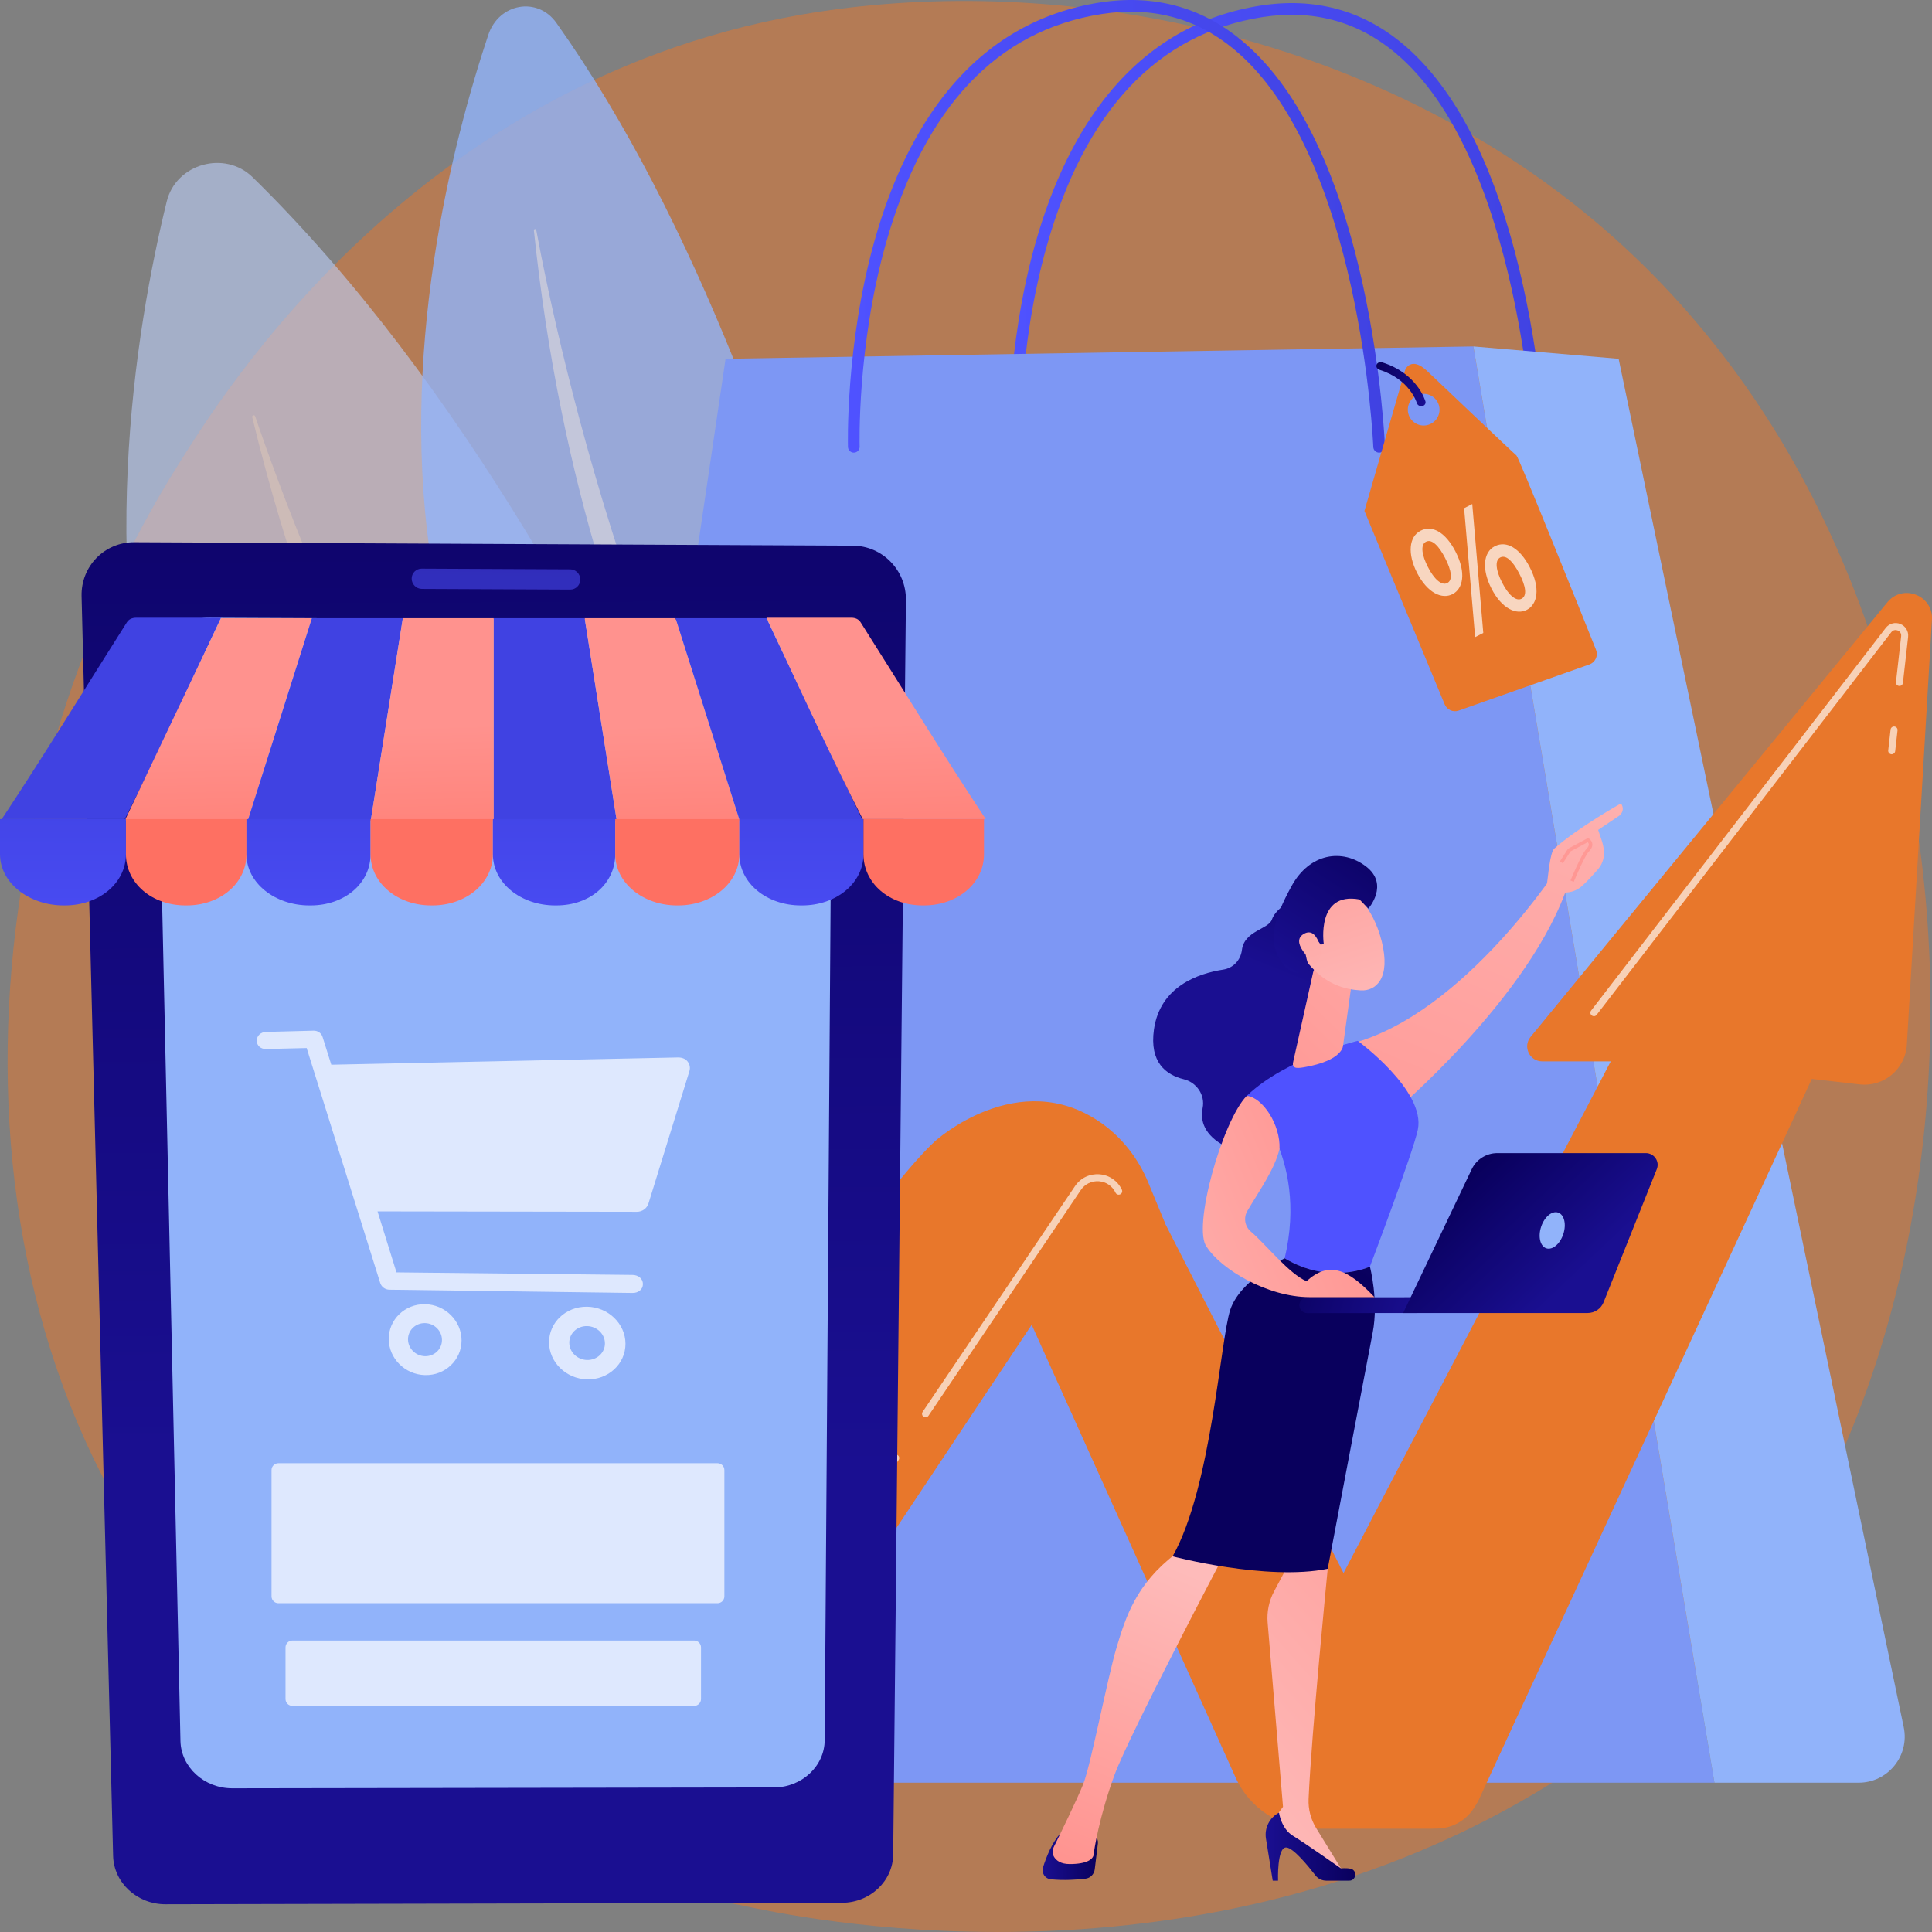 <svg width="120" height="120" viewBox="0 0 120 120" fill="none" xmlns="http://www.w3.org/2000/svg">
<rect x="0" y="0" width="120" height="120" fill="#808080" stroke="none"/>
<path opacity="0.5" d="M106.062 103.129C103.61 105.71 101.289 107.374 99.456 108.689C77.905 124.145 52.403 119.64 46.984 118.54C38.98 116.915 23.51 113.774 12.326 100.627C-4.596 80.737 -1.961 49.401 11.164 28.715C13.565 24.931 26.247 3.931 52.023 0.563C67.622 -1.475 85.806 2.635 98.974 13.662C126.615 36.81 124.647 83.572 106.062 103.129Z" fill="#E8772B"/>
<g opacity="0.58">
<path d="M55.156 84.272C55.156 84.272 41.456 36.245 15.696 11.011C13.965 9.314 10.932 10.164 10.355 12.514C6.499 28.23 -0.29 75.641 55.156 84.272Z" fill="#BDD0FB"/>
<path opacity="0.5" d="M50.008 81.401C50.135 81.511 49.978 81.703 49.836 81.611C44.6 78.227 24.222 61.312 15.665 25.909C15.638 25.795 15.811 25.742 15.849 25.853C18.622 34.017 29.838 64.072 50.008 81.401Z" fill="white"/>
</g>
<g opacity="0.79">
<path d="M58.034 68.97C58.034 68.97 51.969 25.955 34.559 1.421C33.389 -0.229 30.987 0.191 30.328 2.166C25.922 15.372 16.344 55.718 58.034 68.97Z" fill="#91B3FA"/>
<path opacity="0.5" d="M54.354 65.947C54.441 66.055 54.304 66.205 54.203 66.111C50.503 62.635 36.449 45.865 33.161 14.317C33.15 14.216 33.288 14.188 33.307 14.288C34.678 21.647 40.499 48.84 54.354 65.947Z" fill="white"/>
</g>
<path d="M95.642 28.307C95.448 28.307 95.288 28.154 95.28 27.959C95.273 27.778 94.483 9.722 86.599 3.228C84.271 1.311 81.521 0.581 78.424 1.06C71.895 2.071 67.378 6.875 64.998 15.341C63.208 21.713 63.374 27.872 63.376 27.933C63.382 28.134 63.225 28.3 63.025 28.307C62.83 28.315 62.658 28.156 62.651 27.956C62.65 27.894 62.479 21.639 64.296 15.161C65.368 11.339 66.913 8.183 68.887 5.781C71.373 2.756 74.545 0.927 78.313 0.344C81.624 -0.168 84.567 0.614 87.061 2.67C90.486 5.49 93.032 10.605 94.629 17.872C95.813 23.256 96.003 27.885 96.005 27.931C96.012 28.131 95.857 28.299 95.656 28.307C95.652 28.307 95.647 28.307 95.642 28.307Z" fill="url(#paint0_linear_24_4984)"/>
<path d="M32.703 106.071L45.067 22.285L91.514 21.518L106.486 110.727H36.724C34.243 110.727 32.34 108.524 32.703 106.071Z" fill="#7D97F4"/>
<path d="M100.536 22.285L91.516 21.518L106.487 110.727H115.442C117.258 110.727 118.615 109.06 118.245 107.283L100.536 22.285Z" fill="#91B3FA"/>
<path d="M53.031 28.115C52.836 28.115 52.675 27.96 52.669 27.764C52.667 27.702 52.496 21.446 54.314 14.969C55.386 11.147 56.931 7.991 58.905 5.589C61.391 2.564 64.563 0.735 68.331 0.152C71.642 -0.36 74.585 0.422 77.079 2.478C80.504 5.298 83.05 10.413 84.647 17.68C85.831 23.064 86.021 27.693 86.023 27.739C86.03 27.939 85.875 28.107 85.674 28.115C85.67 28.115 85.665 28.115 85.66 28.115C85.466 28.115 85.306 27.962 85.298 27.767C85.291 27.586 84.501 9.53 76.617 3.036C74.289 1.119 71.539 0.389 68.442 0.869C61.908 1.879 57.39 6.689 55.012 15.165C53.224 21.536 53.392 27.68 53.394 27.742C53.4 27.942 53.243 28.109 53.043 28.115C53.038 28.115 53.035 28.115 53.031 28.115Z" fill="url(#paint1_linear_24_4984)"/>
<path d="M99.119 40.903C99.197 40.731 99.201 40.535 99.131 40.36C98.086 37.75 94.337 28.407 94.189 28.291C94.016 28.157 88.642 23.044 88.642 23.044C87.652 22.103 87.285 22.954 87.285 22.954L84.748 31.734L89.731 43.748C89.872 44.087 90.254 44.258 90.601 44.135L98.72 41.27C98.897 41.207 99.041 41.075 99.119 40.903ZM87.819 26.22C87.391 25.885 87.316 25.267 87.651 24.839C87.987 24.411 88.605 24.335 89.034 24.671C89.462 25.006 89.537 25.625 89.201 26.053C88.866 26.481 88.247 26.556 87.819 26.22Z" fill="#E8772B"/>
<path opacity="0.7" d="M90.398 34.247C91.094 35.592 90.866 36.569 90.222 36.901C89.564 37.242 88.673 36.831 88.031 35.608C87.406 34.4 87.508 33.339 88.232 32.965C88.977 32.58 89.804 33.098 90.398 34.247ZM91.623 39.574L90.938 31.566L91.444 31.305L92.129 39.313L91.623 39.574ZM88.69 35.216C89.064 35.956 89.538 36.395 89.893 36.212C90.248 36.029 90.157 35.429 89.756 34.653C89.39 33.946 88.951 33.451 88.568 33.649C88.206 33.837 88.319 34.5 88.69 35.216ZM95.011 35.223C95.701 36.558 95.485 37.541 94.834 37.877C94.183 38.214 93.285 37.807 92.645 36.569C92.025 35.372 92.122 34.301 92.839 33.931C93.584 33.546 94.417 34.074 95.011 35.223ZM93.303 36.192C93.671 36.922 94.151 37.371 94.505 37.188C94.867 37.001 94.77 36.405 94.368 35.629C93.998 34.912 93.564 34.427 93.18 34.625C92.818 34.812 92.932 35.476 93.303 36.192Z" fill="white"/>
<path d="M88.231 25.225C88.125 25.208 88.033 25.137 88.004 25.037C87.987 24.976 87.55 23.553 85.683 22.969C85.538 22.924 85.458 22.784 85.503 22.656C85.548 22.528 85.702 22.46 85.847 22.506C88.014 23.184 88.516 24.86 88.536 24.93C88.574 25.063 88.486 25.194 88.339 25.223C88.302 25.231 88.266 25.231 88.231 25.225Z" fill="url(#paint2_linear_24_4984)"/>
<path d="M79.256 105.736L100.047 65.922H95.787C95.002 65.922 94.57 65.009 95.068 64.402L117.228 37.406C118.188 36.236 120.085 36.978 119.996 38.489L118.438 64.888C118.349 66.399 117.008 67.526 115.504 67.353L112.534 67.013L91.905 111.669C91.368 112.831 90.203 113.576 88.923 113.576H81.773L79.256 105.736Z" fill="#E8772B"/>
<path d="M62.066 77.812L76.745 110.404C77.614 112.334 79.535 113.576 81.653 113.576H89.221C90.225 113.576 91.149 113.031 91.637 112.154L91.906 111.669C91.093 111.669 90.348 111.213 89.978 110.49L70.421 72.187L62.066 77.812Z" fill="#E8772B"/>
<path d="M72.397 76.056C70.925 74.894 68.775 75.236 67.735 76.796L46.154 109.206C44.425 111.802 41.513 113.361 38.393 113.361H35.356L32.885 106.245C32.885 106.245 52.948 75.496 58.119 70.844C58.119 70.844 63.269 66.205 68.347 69.712C69.688 70.639 70.707 71.962 71.329 73.468L72.397 76.056Z" fill="#E8772B"/>
<path d="M9.412 87.107C9.412 87.107 13.025 82.593 20.025 81.891C20.025 81.891 23.35 83.023 29.974 94.887C36.598 106.751 40.994 112.161 46.154 109.206L45.727 109.915C44.319 112.252 41.79 113.68 39.062 113.68H36.208C33.066 113.68 30.117 112.17 28.282 109.621C23.127 102.457 12.579 88.219 9.412 87.107Z" fill="url(#paint3_linear_24_4984)"/>
<path opacity="0.66" d="M117.497 46.848C117.489 46.848 117.481 46.848 117.472 46.847C117.353 46.833 117.267 46.726 117.281 46.607L117.427 45.317C117.44 45.197 117.548 45.111 117.667 45.125C117.787 45.139 117.872 45.246 117.859 45.366L117.713 46.655C117.7 46.766 117.606 46.848 117.497 46.848Z" fill="white"/>
<path opacity="0.66" d="M98.999 63.119C98.952 63.119 98.906 63.104 98.866 63.073C98.771 63 98.753 62.864 98.826 62.769L117.125 39.003C117.341 38.723 117.707 38.623 118.034 38.756C118.363 38.889 118.556 39.214 118.516 39.566L118.194 42.414C118.18 42.533 118.072 42.62 117.953 42.606C117.834 42.593 117.748 42.484 117.762 42.365L118.084 39.517C118.106 39.326 117.989 39.207 117.872 39.159C117.754 39.112 117.587 39.116 117.47 39.269L99.171 63.034C99.128 63.09 99.063 63.119 98.999 63.119Z" fill="white"/>
<path opacity="0.66" d="M57.487 88.033C57.445 88.033 57.403 88.021 57.365 87.996C57.266 87.929 57.239 87.793 57.307 87.694L66.77 73.673C67.112 73.166 67.681 72.891 68.29 72.938C68.9 72.984 69.42 73.342 69.681 73.894C69.732 74.002 69.686 74.132 69.578 74.183C69.469 74.235 69.339 74.188 69.288 74.08C69.094 73.67 68.709 73.405 68.257 73.371C67.807 73.337 67.384 73.541 67.131 73.916L57.668 87.937C57.625 88 57.557 88.033 57.487 88.033Z" fill="white"/>
<path opacity="0.66" d="M55.028 91.677C54.986 91.677 54.944 91.665 54.906 91.64C54.807 91.573 54.781 91.438 54.848 91.338L55.455 90.439C55.522 90.339 55.657 90.313 55.756 90.38C55.856 90.447 55.882 90.582 55.815 90.682L55.208 91.581C55.167 91.644 55.098 91.677 55.028 91.677Z" fill="white"/>
<path d="M55.478 115.185C55.462 116.84 54.039 118.182 52.3 118.185L10.272 118.277C8.521 118.281 7.068 116.94 7.026 115.278L5.067 37.033C5.021 35.173 6.491 33.668 8.35 33.677L52.962 33.891C54.807 33.9 56.287 35.412 56.268 37.264L55.478 115.185Z" fill="url(#paint4_linear_24_4984)"/>
<path d="M51.69 41.779C51.702 39.992 50.235 38.533 48.412 38.525L13.003 38.369C11.169 38.361 9.713 39.812 9.753 41.606L11.208 108.133C11.244 109.762 12.686 111.078 14.428 111.075L48.068 111.022C49.8 111.02 51.213 109.703 51.224 108.079L51.69 41.779Z" fill="#91B3FA"/>
<path opacity="0.54" d="M36.043 35.994C36.044 36.341 35.764 36.62 35.419 36.619L26.204 36.577C25.858 36.575 25.575 36.293 25.57 35.945C25.566 35.598 25.844 35.317 26.19 35.319L35.415 35.362C35.761 35.363 36.042 35.647 36.043 35.994Z" fill="url(#paint5_linear_24_4984)"/>
<path d="M8.451 38.368C8.221 38.368 8.006 38.453 7.883 38.648C5.292 42.735 2.7 46.968 0.109 50.877C2.656 50.877 5.202 50.877 7.749 50.877C9.742 46.968 11.735 42.613 13.728 38.369C11.968 38.368 10.21 38.368 8.451 38.368Z" fill="url(#paint6_linear_24_4984)"/>
<path d="M15.388 50.971C12.841 50.971 10.295 50.971 7.748 50.971C9.741 46.78 11.734 42.588 13.727 38.397C15.609 38.397 17.491 38.397 19.374 38.397C18.045 42.588 16.716 46.779 15.388 50.971Z" fill="url(#paint7_linear_24_4984)"/>
<path d="M23.028 50.971C20.482 50.971 17.935 50.971 15.389 50.971C16.717 46.78 18.046 42.588 19.375 38.397C21.257 38.397 23.139 38.397 25.021 38.397C24.357 42.588 23.693 46.779 23.028 50.971Z" fill="url(#paint8_linear_24_4984)"/>
<path d="M30.667 50.971C28.12 50.971 25.574 50.971 23.027 50.971C23.692 46.78 24.356 42.588 25.02 38.397C26.903 38.397 28.785 38.397 30.667 38.397C30.667 42.588 30.667 46.779 30.667 50.971Z" fill="url(#paint9_linear_24_4984)"/>
<path d="M38.308 50.971C35.761 50.971 33.215 50.971 30.668 50.971C30.668 46.78 30.668 42.588 30.668 38.397C32.55 38.397 34.432 38.397 36.315 38.397C36.979 42.588 37.643 46.779 38.308 50.971Z" fill="url(#paint10_linear_24_4984)"/>
<path d="M45.947 50.971C43.4 50.971 40.854 50.971 38.307 50.971C37.643 46.78 36.979 42.588 36.315 38.397C38.197 38.397 40.079 38.397 41.961 38.397C43.29 42.588 44.618 46.779 45.947 50.971Z" fill="url(#paint11_linear_24_4984)"/>
<path d="M53.587 50.971C51.04 50.971 48.493 50.971 45.947 50.971C44.618 46.78 43.29 42.588 41.961 38.397C43.843 38.397 45.725 38.397 47.608 38.397C49.601 42.588 51.593 46.779 53.587 50.971Z" fill="url(#paint12_linear_24_4984)"/>
<path d="M53.452 38.648C53.329 38.453 53.114 38.368 52.884 38.368C51.125 38.368 49.366 38.368 47.607 38.368C49.6 42.612 51.593 46.968 53.586 50.876C56.133 50.876 58.679 50.876 61.226 50.876C58.634 46.968 56.043 42.735 53.452 38.648Z" fill="url(#paint13_linear_24_4984)"/>
<path d="M0 50.877V53.055C0 54.869 1.844 56.237 3.948 56.237H4.03C6.134 56.237 7.822 54.869 7.822 53.055V50.877H0Z" fill="url(#paint14_linear_24_4984)"/>
<path d="M7.822 50.877V53.055C7.822 54.869 9.448 56.237 11.517 56.237H11.598C13.666 56.237 15.309 54.869 15.309 53.055V50.877H7.822Z" fill="url(#paint15_linear_24_4984)"/>
<path d="M15.307 50.877V53.055C15.307 54.869 17.108 56.237 19.212 56.237H19.294C21.398 56.237 23.016 54.869 23.016 53.055V50.877H15.307Z" fill="url(#paint16_linear_24_4984)"/>
<path d="M23.016 50.877V53.055C23.016 54.869 24.711 56.237 26.779 56.237H26.86C28.929 56.237 30.613 54.869 30.613 53.055V50.877H23.016Z" fill="url(#paint17_linear_24_4984)"/>
<path d="M30.615 50.877V53.055C30.615 54.869 32.374 56.237 34.478 56.237H34.56C36.664 56.237 38.213 54.869 38.213 53.055V50.877H30.615Z" fill="url(#paint18_linear_24_4984)"/>
<path d="M38.213 50.877V53.055C38.213 54.869 39.977 56.237 42.046 56.237H42.127C44.195 56.237 45.922 54.869 45.922 53.055V50.877H38.213Z" fill="url(#paint19_linear_24_4984)"/>
<path d="M45.922 50.877V53.055C45.922 54.869 47.638 56.237 49.742 56.237H49.824C51.928 56.237 53.632 54.869 53.632 53.055V50.877H45.922Z" fill="url(#paint20_linear_24_4984)"/>
<path d="M53.631 50.877V53.055C53.631 54.869 55.241 56.237 57.31 56.237H57.391C59.459 56.237 61.117 54.869 61.117 53.055V50.877H53.631Z" fill="url(#paint21_linear_24_4984)"/>
<path opacity="0.7" d="M42.699 65.921C42.557 65.747 42.334 65.674 42.098 65.68L20.578 66.131L20.035 64.404C19.959 64.164 19.733 64.01 19.477 64.016L16.523 64.094C16.206 64.102 15.949 64.323 15.949 64.639C15.949 64.955 16.206 65.162 16.523 65.155L19.047 65.095L23.616 79.688C23.693 79.933 23.924 80.102 24.185 80.106L39.29 80.308C39.644 80.313 39.932 80.091 39.932 79.756C39.932 79.421 39.644 79.192 39.29 79.188L24.626 79.03L23.449 75.241L39.563 75.266C39.893 75.266 40.184 75.05 40.277 74.751L42.82 66.531C42.886 66.317 42.842 66.097 42.699 65.921Z" fill="white"/>
<path opacity="0.7" d="M26.395 81.007C25.152 80.987 24.146 81.954 24.146 83.162C24.146 84.369 25.152 85.378 26.395 85.41C27.645 85.443 28.668 84.477 28.668 83.256C28.668 82.035 27.645 81.026 26.395 81.007ZM26.395 84.236C25.814 84.222 25.342 83.752 25.342 83.186C25.342 82.621 25.814 82.17 26.395 82.18C26.977 82.191 27.452 82.662 27.452 83.23C27.453 83.799 26.977 84.25 26.395 84.236Z" fill="white"/>
<path opacity="0.7" d="M36.463 81.163C35.159 81.142 34.103 82.132 34.103 83.369C34.103 84.607 35.158 85.641 36.463 85.675C37.776 85.709 38.849 84.72 38.849 83.468C38.849 82.218 37.776 81.183 36.463 81.163ZM36.463 84.472C35.853 84.458 35.359 83.975 35.359 83.396C35.359 82.817 35.853 82.355 36.463 82.366C37.075 82.377 37.573 82.86 37.573 83.442C37.574 84.024 37.075 84.486 36.463 84.472Z" fill="white"/>
<path opacity="0.7" d="M44.565 99.579H17.292C17.056 99.579 16.865 99.388 16.865 99.152V91.31C16.865 91.075 17.056 90.883 17.292 90.883H44.565C44.801 90.883 44.992 91.075 44.992 91.31V99.152C44.992 99.388 44.801 99.579 44.565 99.579Z" fill="white"/>
<path opacity="0.7" d="M43.115 105.955H18.161C17.926 105.955 17.734 105.764 17.734 105.528V102.324C17.734 102.088 17.926 101.897 18.161 101.897H43.115C43.35 101.897 43.541 102.088 43.541 102.324V105.528C43.541 105.764 43.35 105.955 43.115 105.955Z" fill="white"/>
<path d="M80.62 55.681C80.62 55.681 79.252 56.346 79.001 57.11C78.799 57.723 77.287 57.802 77.137 59.007C77.06 59.63 76.6 60.128 75.98 60.223C74.435 60.459 72.055 61.261 71.674 63.942C71.384 65.988 72.427 66.763 73.522 67.032C74.326 67.229 74.861 68.011 74.698 68.822C74.543 69.601 74.775 70.501 76.124 71.212C79.148 72.807 82.167 67.434 82.167 67.434L82.786 58.053L80.62 55.681Z" fill="url(#paint22_linear_24_4984)"/>
<path d="M97.071 53.457C97.071 53.457 91.034 63.001 83.856 64.845C83.856 64.845 85.254 68.827 86.334 69.282C86.334 69.282 95.165 61.917 97.435 54.813L97.071 53.457Z" fill="url(#paint23_linear_24_4984)"/>
<path d="M68.192 114.502L67.996 116.11C67.959 116.415 67.718 116.656 67.413 116.691C66.897 116.75 66.07 116.81 65.26 116.725C64.905 116.687 64.674 116.327 64.783 115.987C64.98 115.367 65.341 114.435 65.862 113.887H67.646C67.976 113.886 68.231 114.175 68.192 114.502Z" fill="url(#paint24_linear_24_4984)"/>
<path d="M82.166 95.669L82.467 97.44C82.467 97.44 81.458 107.65 81.279 111.734C81.251 112.374 81.416 113.007 81.753 113.553L83.506 116.4L79.049 113.771L78.961 113.227L79.69 112.224L78.735 100.786C78.679 100.114 78.817 99.44 79.134 98.844L80.056 97.114L82.166 95.669Z" fill="url(#paint25_linear_24_4984)"/>
<path d="M83.801 116.812H82.379C82.112 116.812 81.861 116.69 81.699 116.479C81.255 115.904 80.337 114.78 79.898 114.751C79.306 114.711 79.382 116.812 79.382 116.812H79.051L78.631 114.201C78.525 113.545 78.852 112.894 79.442 112.586C79.442 112.586 79.578 113.585 80.31 114.027C81.043 114.469 83.293 116.052 83.293 116.052C83.293 116.052 83.568 116.012 83.871 116.067C84.32 116.148 84.257 116.812 83.801 116.812Z" fill="url(#paint26_linear_24_4984)"/>
<path d="M76.062 96.51C76.062 96.51 70.154 107.712 69.215 110.269C68.276 112.827 67.947 114.961 67.934 115.162C67.915 115.478 67.522 115.781 66.439 115.781C65.88 115.781 65.606 115.557 65.472 115.34C65.358 115.155 65.352 114.924 65.448 114.729C65.79 114.037 66.875 111.828 67.276 110.826C67.756 109.63 68.788 104.208 69.354 102.323C69.919 100.438 70.559 98.393 73.023 96.509C73.022 96.51 74.713 94.854 76.062 96.51Z" fill="url(#paint27_linear_24_4984)"/>
<path d="M79.794 78.155C81.318 71.7 77.457 68.049 77.457 68.049C79.893 65.712 84.332 64.648 84.332 64.648C84.332 64.648 88.567 67.744 88.064 70.166C87.77 71.586 85.087 78.671 85.087 78.671C85.087 78.671 82.607 79.844 79.794 78.155Z" fill="url(#paint28_linear_24_4984)"/>
<path d="M76.415 81.35C77.035 79.483 79.794 78.155 79.794 78.155C82.607 79.844 85.088 78.671 85.088 78.671C85.088 78.671 85.644 80.796 85.26 82.771C84.876 84.746 82.467 97.44 82.467 97.44C78.671 98.209 72.834 96.667 72.834 96.667C75.252 92.376 75.795 83.218 76.415 81.35Z" fill="url(#paint29_linear_24_4984)"/>
<path d="M81.563 60.382L80.324 65.945C80.205 66.435 80.652 66.355 81.148 66.261C81.96 66.109 83.006 65.793 83.356 65.162C83.391 65.098 83.409 65.025 83.419 64.953L83.952 61.095C83.994 60.789 83.828 60.492 83.546 60.366L82.519 59.911C82.123 59.737 81.665 59.962 81.563 60.382Z" fill="url(#paint30_linear_24_4984)"/>
<path d="M83.937 55.311C83.937 55.311 85.257 56.203 85.823 58.477C86.39 60.75 85.469 61.565 84.524 61.515C83.58 61.465 82.211 61.173 81.025 59.543C79.839 57.912 82.209 54.221 83.937 55.311Z" fill="url(#paint31_linear_24_4984)"/>
<path d="M82.221 58.626C82.221 58.626 81.737 55.369 84.442 55.867L84.989 56.436C84.989 56.436 86.314 54.946 84.848 53.819C83.382 52.692 81.349 52.981 80.224 55.032C79.099 57.084 78.691 58.525 79.634 59.799C80.577 61.074 81.286 59.981 81.286 59.981C81.286 59.981 80.853 58.878 81.213 58.404C81.571 57.931 82.034 58.68 82.034 58.68L82.221 58.626Z" fill="url(#paint32_linear_24_4984)"/>
<path d="M82.092 59.195C82.092 59.195 81.853 57.519 80.997 57.998C80.141 58.477 81.306 59.564 81.773 59.934L82.092 59.195Z" fill="url(#paint33_linear_24_4984)"/>
<path d="M97.029 55.422C97.048 55.618 96.315 55.755 96.082 54.915C96.146 54.551 96.26 52.955 96.539 52.707C98.028 51.387 100.683 49.901 100.683 49.901C100.979 50.355 100.59 50.653 100.59 50.653L99.265 51.547C99.403 52.004 99.605 52.409 99.628 52.932C99.645 53.327 99.499 53.715 99.236 54.015C98.972 54.316 98.618 54.705 98.297 55C97.692 55.56 97.029 55.422 97.029 55.422Z" fill="url(#paint34_linear_24_4984)"/>
<path d="M97.748 54.772L97.546 54.688C97.573 54.623 98.209 53.078 98.516 52.757C98.633 52.635 98.69 52.531 98.684 52.447C98.682 52.401 98.659 52.356 98.617 52.31L97.545 52.883L97.071 53.624L96.887 53.506L97.391 52.717L98.647 52.045L98.704 52.092C98.831 52.195 98.896 52.307 98.904 52.432C98.913 52.582 98.839 52.738 98.676 52.908C98.443 53.15 97.927 54.335 97.748 54.772Z" fill="url(#paint35_linear_24_4984)"/>
<path d="M81.176 81.561C81.184 81.561 81.193 81.561 81.201 81.561L92.27 81.549C92.544 81.549 92.766 81.329 92.765 81.059C92.765 80.788 92.542 80.564 92.269 80.569L81.2 80.581C80.926 80.581 80.705 80.801 80.705 81.072C80.705 81.334 80.914 81.548 81.176 81.561Z" fill="url(#paint36_linear_24_4984)"/>
<path d="M102.222 71.621H93.003C92.323 71.621 91.704 72.009 91.414 72.617L87.152 81.554H98.609C99.047 81.554 99.441 81.289 99.602 80.886L102.907 72.616C103.098 72.138 102.742 71.621 102.222 71.621Z" fill="url(#paint37_linear_24_4984)"/>
<path d="M97.1 76.651C97.302 76.038 97.157 75.439 96.777 75.314C96.396 75.189 95.924 75.584 95.722 76.198C95.519 76.811 95.664 77.41 96.044 77.535C96.425 77.66 96.897 77.265 97.1 76.651Z" fill="#91B3FA"/>
<path d="M77.441 68.062C75.93 69.586 74.014 76.338 74.965 77.466C75.802 78.779 78.653 80.567 81.367 80.569H85.371C83.689 78.782 82.53 78.329 81.15 79.578C80.055 79.11 78.635 77.299 77.688 76.49C77.316 76.173 77.228 75.631 77.477 75.21C78.229 73.936 79.174 72.626 79.474 71.358C79.538 69.871 78.437 68.169 77.441 68.062Z" fill="url(#paint38_linear_24_4984)"/>
<defs>
<linearGradient id="paint0_linear_24_4984" x1="62.646" y1="14.25" x2="96.005" y2="14.25" gradientUnits="userSpaceOnUse">
<stop stop-color="#4F52FF"/>
<stop offset="1" stop-color="#4042E2"/>
</linearGradient>
<linearGradient id="paint1_linear_24_4984" x1="52.664" y1="14.058" x2="86.022" y2="14.058" gradientUnits="userSpaceOnUse">
<stop stop-color="#4F52FF"/>
<stop offset="1" stop-color="#4042E2"/>
</linearGradient>
<linearGradient id="paint2_linear_24_4984" x1="85.349" y1="23.594" x2="88.686" y2="24.128" gradientUnits="userSpaceOnUse">
<stop stop-color="#09005D"/>
<stop offset="1" stop-color="#1A0F91"/>
</linearGradient>
<linearGradient id="paint3_linear_24_4984" x1="39.635" y1="114.523" x2="23.358" y2="92.026" gradientUnits="userSpaceOnUse">
<stop stop-color="#FF928E"/>
<stop offset="1" stop-color="#FE7062"/>
</linearGradient>
<linearGradient id="paint4_linear_24_4984" x1="30.51" y1="6.16" x2="30.944" y2="91.382" gradientUnits="userSpaceOnUse">
<stop stop-color="#09005D"/>
<stop offset="1" stop-color="#1A0F91"/>
</linearGradient>
<linearGradient id="paint5_linear_24_4984" x1="31.009" y1="23.63" x2="30.794" y2="36.731" gradientUnits="userSpaceOnUse">
<stop stop-color="#4042E2"/>
<stop offset="1" stop-color="#4F52FF"/>
</linearGradient>
<linearGradient id="paint6_linear_24_4984" x1="6.918" y1="54.772" x2="6.918" y2="111.794" gradientUnits="userSpaceOnUse">
<stop stop-color="#4042E2"/>
<stop offset="1" stop-color="#4F52FF"/>
</linearGradient>
<linearGradient id="paint7_linear_24_4984" x1="13.571" y1="45.048" x2="13.972" y2="59.731" gradientUnits="userSpaceOnUse">
<stop stop-color="#FF928E"/>
<stop offset="1" stop-color="#FE7062"/>
</linearGradient>
<linearGradient id="paint8_linear_24_4984" x1="20.205" y1="54.886" x2="20.205" y2="112.206" gradientUnits="userSpaceOnUse">
<stop stop-color="#4042E2"/>
<stop offset="1" stop-color="#4F52FF"/>
</linearGradient>
<linearGradient id="paint9_linear_24_4984" x1="26.857" y1="45.051" x2="27.262" y2="59.86" gradientUnits="userSpaceOnUse">
<stop stop-color="#FF928E"/>
<stop offset="1" stop-color="#FE7062"/>
</linearGradient>
<linearGradient id="paint10_linear_24_4984" x1="34.488" y1="54.886" x2="34.488" y2="112.206" gradientUnits="userSpaceOnUse">
<stop stop-color="#4042E2"/>
<stop offset="1" stop-color="#4F52FF"/>
</linearGradient>
<linearGradient id="paint11_linear_24_4984" x1="41.14" y1="45.027" x2="41.548" y2="59.963" gradientUnits="userSpaceOnUse">
<stop stop-color="#FF928E"/>
<stop offset="1" stop-color="#FE7062"/>
</linearGradient>
<linearGradient id="paint12_linear_24_4984" x1="47.774" y1="54.886" x2="47.774" y2="112.206" gradientUnits="userSpaceOnUse">
<stop stop-color="#4042E2"/>
<stop offset="1" stop-color="#4F52FF"/>
</linearGradient>
<linearGradient id="paint13_linear_24_4984" x1="54.426" y1="44.966" x2="54.835" y2="59.953" gradientUnits="userSpaceOnUse">
<stop stop-color="#FF928E"/>
<stop offset="1" stop-color="#FE7062"/>
</linearGradient>
<linearGradient id="paint14_linear_24_4984" x1="3.93" y1="47.215" x2="3.86" y2="64.319" gradientUnits="userSpaceOnUse">
<stop stop-color="#4042E2"/>
<stop offset="1" stop-color="#4F52FF"/>
</linearGradient>
<linearGradient id="paint15_linear_24_4984" x1="11.268" y1="7.437" x2="11.413" y2="29.175" gradientUnits="userSpaceOnUse">
<stop stop-color="#FF928E"/>
<stop offset="1" stop-color="#FE7062"/>
</linearGradient>
<linearGradient id="paint16_linear_24_4984" x1="19.181" y1="47.215" x2="19.111" y2="64.319" gradientUnits="userSpaceOnUse">
<stop stop-color="#4042E2"/>
<stop offset="1" stop-color="#4F52FF"/>
</linearGradient>
<linearGradient id="paint17_linear_24_4984" x1="26.517" y1="7.336" x2="26.662" y2="29.074" gradientUnits="userSpaceOnUse">
<stop stop-color="#FF928E"/>
<stop offset="1" stop-color="#FE7062"/>
</linearGradient>
<linearGradient id="paint18_linear_24_4984" x1="34.434" y1="47.215" x2="34.364" y2="64.318" gradientUnits="userSpaceOnUse">
<stop stop-color="#4042E2"/>
<stop offset="1" stop-color="#4F52FF"/>
</linearGradient>
<linearGradient id="paint19_linear_24_4984" x1="41.77" y1="7.234" x2="41.914" y2="28.972" gradientUnits="userSpaceOnUse">
<stop stop-color="#FF928E"/>
<stop offset="1" stop-color="#FE7062"/>
</linearGradient>
<linearGradient id="paint20_linear_24_4984" x1="49.796" y1="47.215" x2="49.726" y2="64.319" gradientUnits="userSpaceOnUse">
<stop stop-color="#4042E2"/>
<stop offset="1" stop-color="#4F52FF"/>
</linearGradient>
<linearGradient id="paint21_linear_24_4984" x1="57.075" y1="7.132" x2="57.22" y2="28.87" gradientUnits="userSpaceOnUse">
<stop stop-color="#FF928E"/>
<stop offset="1" stop-color="#FE7062"/>
</linearGradient>
<linearGradient id="paint22_linear_24_4984" x1="83.025" y1="50.21" x2="78.971" y2="60.382" gradientUnits="userSpaceOnUse">
<stop stop-color="#09005D"/>
<stop offset="1" stop-color="#1A0F91"/>
</linearGradient>
<linearGradient id="paint23_linear_24_4984" x1="100.666" y1="35.703" x2="81.832" y2="81.213" gradientUnits="userSpaceOnUse">
<stop stop-color="#FEBBBA"/>
<stop offset="1" stop-color="#FF928E"/>
</linearGradient>
<linearGradient id="paint24_linear_24_4984" x1="68.195" y1="115.327" x2="64.756" y2="115.327" gradientUnits="userSpaceOnUse">
<stop stop-color="#09005D"/>
<stop offset="1" stop-color="#1A0F91"/>
</linearGradient>
<linearGradient id="paint25_linear_24_4984" x1="74.645" y1="113.144" x2="99.573" y2="90.815" gradientUnits="userSpaceOnUse">
<stop stop-color="#FEBBBA"/>
<stop offset="1" stop-color="#FF928E"/>
</linearGradient>
<linearGradient id="paint26_linear_24_4984" x1="84.177" y1="114.699" x2="78.611" y2="114.699" gradientUnits="userSpaceOnUse">
<stop stop-color="#09005D"/>
<stop offset="1" stop-color="#1A0F91"/>
</linearGradient>
<linearGradient id="paint27_linear_24_4984" x1="73.431" y1="97.484" x2="65.753" y2="116.326" gradientUnits="userSpaceOnUse">
<stop stop-color="#FEBBBA"/>
<stop offset="1" stop-color="#FF928E"/>
</linearGradient>
<linearGradient id="paint28_linear_24_4984" x1="83.743" y1="-51.276" x2="83.453" y2="-15.046" gradientUnits="userSpaceOnUse">
<stop stop-color="#4042E2"/>
<stop offset="1" stop-color="#4F52FF"/>
</linearGradient>
<linearGradient id="paint29_linear_24_4984" x1="85.784" y1="80.745" x2="99.695" y2="62.045" gradientUnits="userSpaceOnUse">
<stop stop-color="#09005D"/>
<stop offset="1" stop-color="#1A0F91"/>
</linearGradient>
<linearGradient id="paint30_linear_24_4984" x1="98.038" y1="46.588" x2="74.346" y2="71.161" gradientUnits="userSpaceOnUse">
<stop stop-color="#FEBBBA"/>
<stop offset="1" stop-color="#FF928E"/>
</linearGradient>
<linearGradient id="paint31_linear_24_4984" x1="84.93" y1="63.695" x2="79.781" y2="47.961" gradientUnits="userSpaceOnUse">
<stop stop-color="#FEBBBA"/>
<stop offset="1" stop-color="#FF928E"/>
</linearGradient>
<linearGradient id="paint32_linear_24_4984" x1="85.66" y1="51.028" x2="79.708" y2="60.22" gradientUnits="userSpaceOnUse">
<stop stop-color="#09005D"/>
<stop offset="1" stop-color="#1A0F91"/>
</linearGradient>
<linearGradient id="paint33_linear_24_4984" x1="83.287" y1="64.604" x2="78.134" y2="48.864" gradientUnits="userSpaceOnUse">
<stop stop-color="#FEBBBA"/>
<stop offset="1" stop-color="#FF928E"/>
</linearGradient>
<linearGradient id="paint34_linear_24_4984" x1="104.563" y1="37.315" x2="85.73" y2="82.826" gradientUnits="userSpaceOnUse">
<stop stop-color="#FEBBBA"/>
<stop offset="1" stop-color="#FF928E"/>
</linearGradient>
<linearGradient id="paint35_linear_24_4984" x1="104.853" y1="27.018" x2="96.596" y2="57.887" gradientUnits="userSpaceOnUse">
<stop stop-color="#FEBBBA"/>
<stop offset="1" stop-color="#FF928E"/>
</linearGradient>
<linearGradient id="paint36_linear_24_4984" x1="79.298" y1="78.625" x2="88.085" y2="81.507" gradientUnits="userSpaceOnUse">
<stop stop-color="#09005D"/>
<stop offset="1" stop-color="#1A0F91"/>
</linearGradient>
<linearGradient id="paint37_linear_24_4984" x1="91.392" y1="72.938" x2="97.68" y2="79.586" gradientUnits="userSpaceOnUse">
<stop stop-color="#09005D"/>
<stop offset="1" stop-color="#1A0F91"/>
</linearGradient>
<linearGradient id="paint38_linear_24_4984" x1="66.19" y1="80.678" x2="85.634" y2="72.54" gradientUnits="userSpaceOnUse">
<stop stop-color="#FEBBBA"/>
<stop offset="1" stop-color="#FF928E"/>
</linearGradient>
</defs>
</svg>
